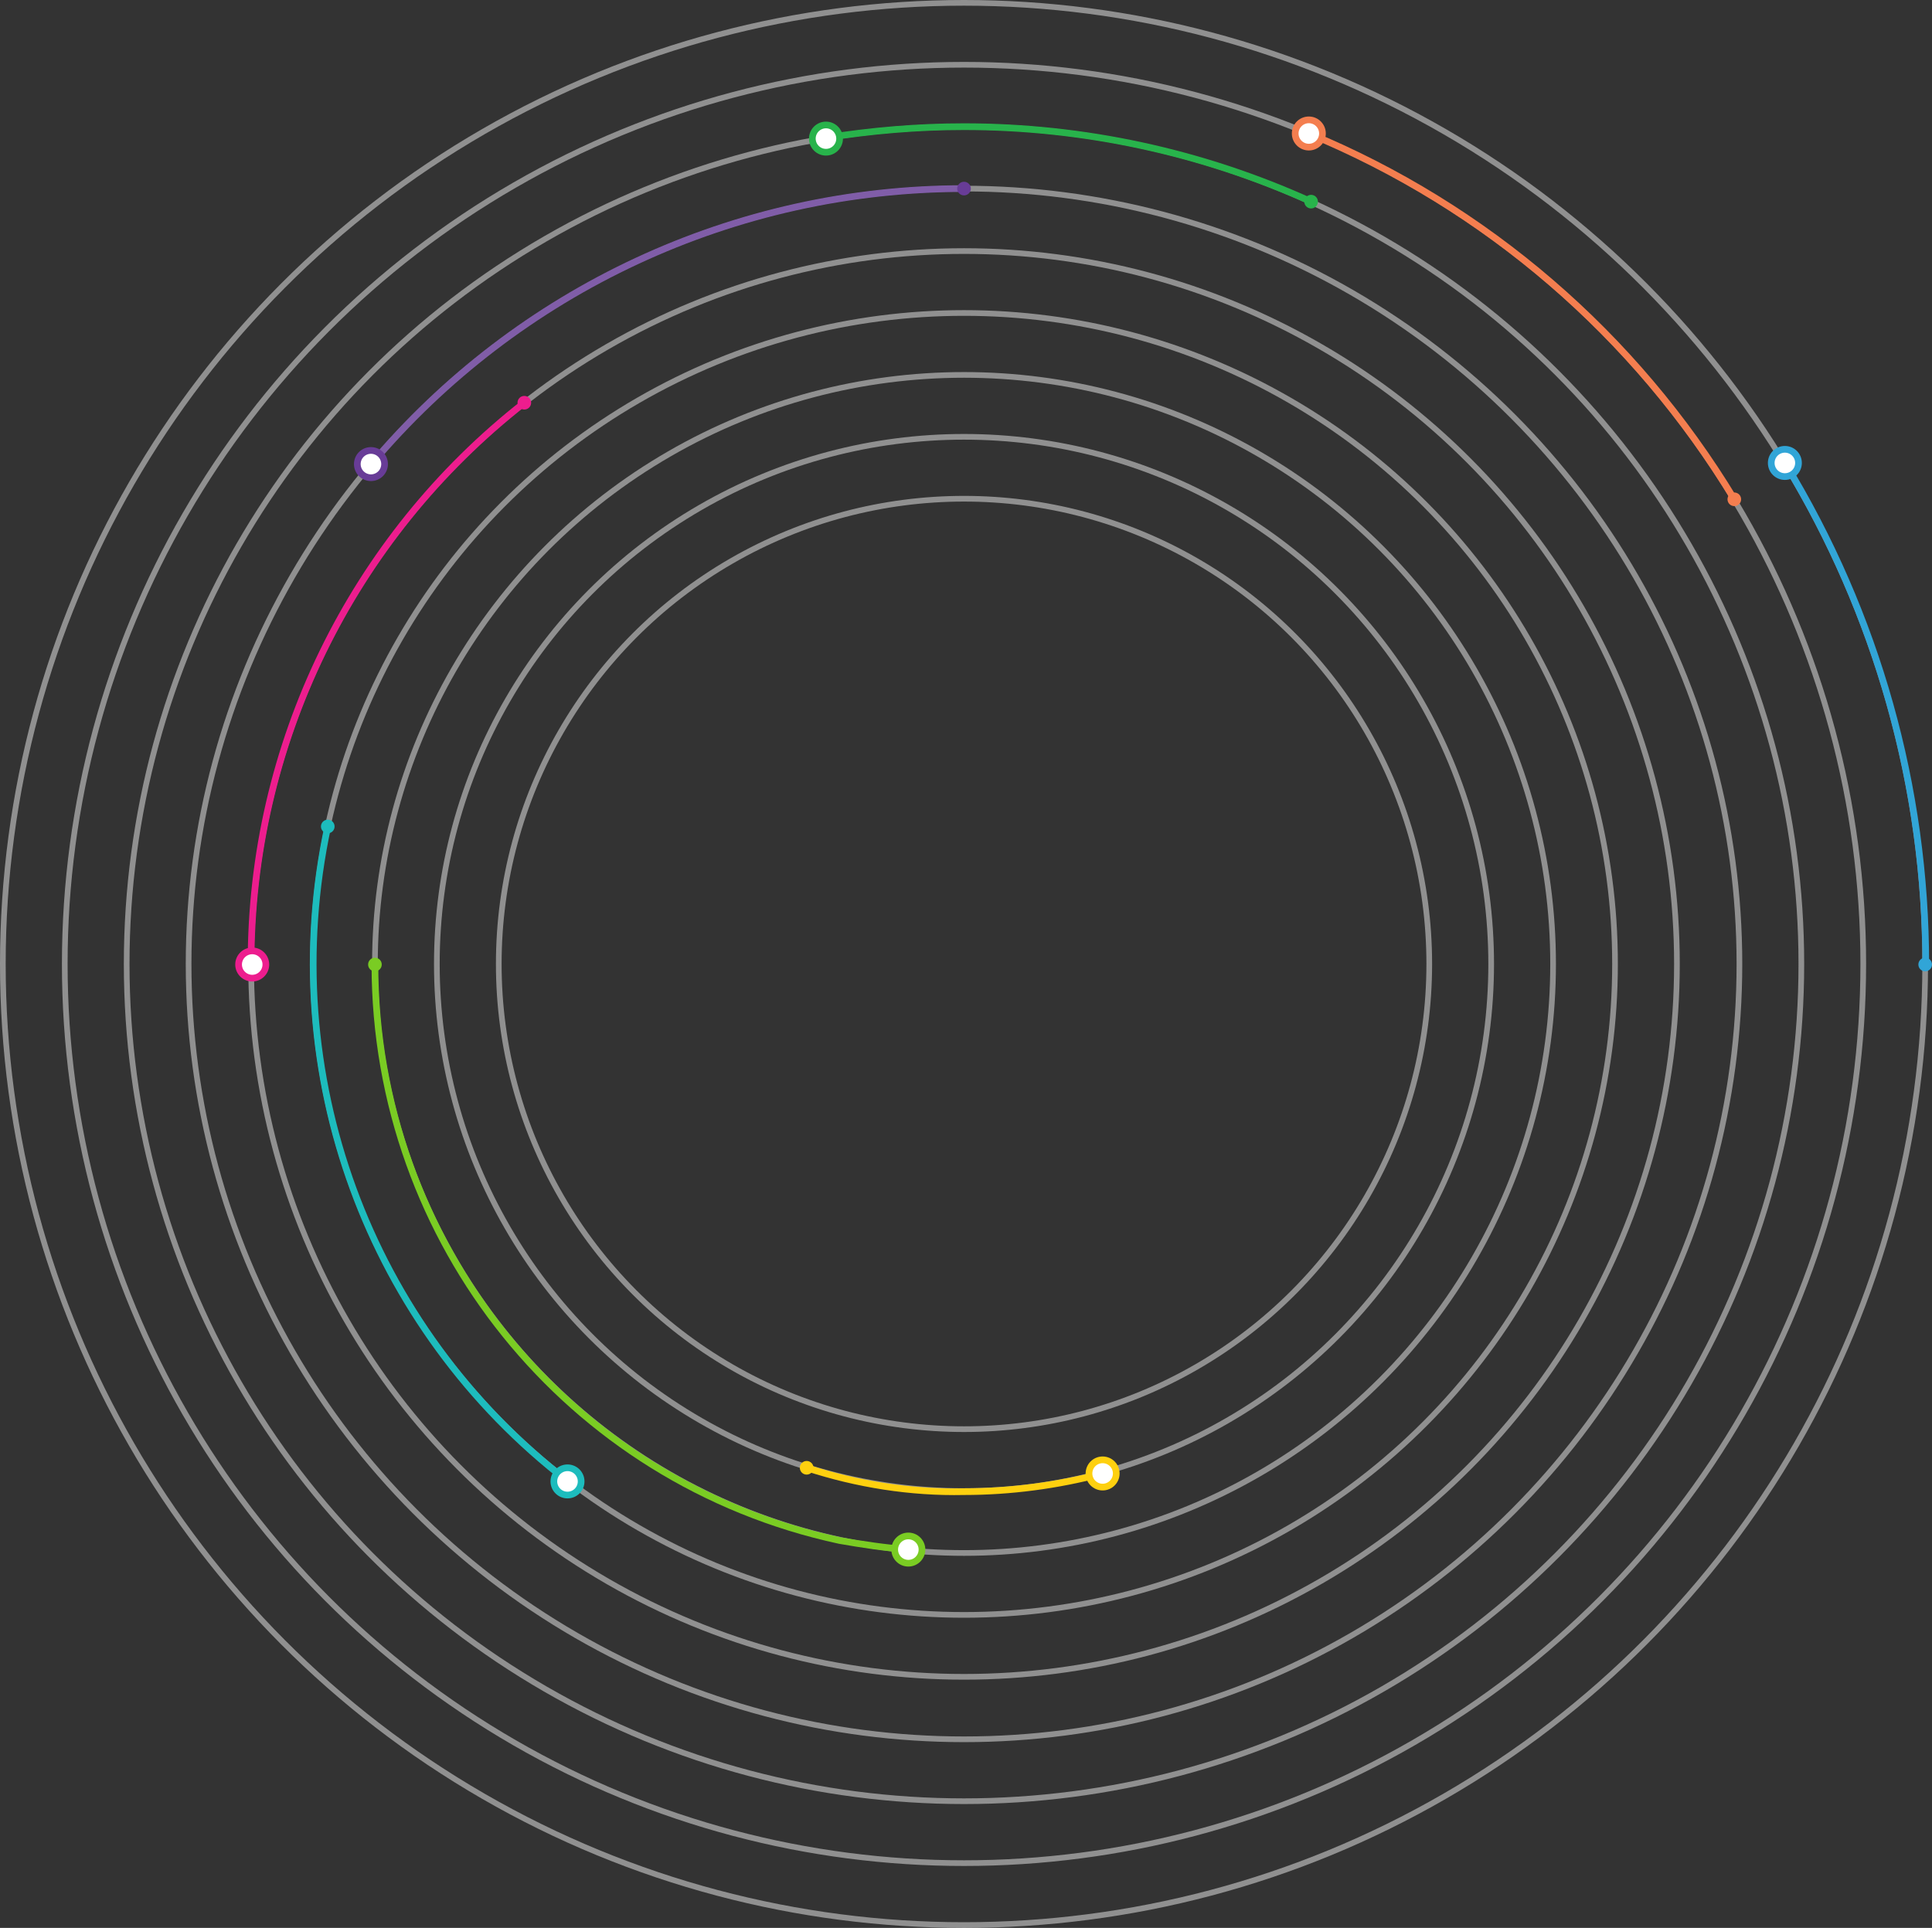 <?xml version="1.0" encoding="utf-8"?>
<svg version="1.1" id="Rings" xmlns="http://www.w3.org/2000/svg" xmlns:xlink="http://www.w3.org/1999/xlink" x="0px" y="0px"
	 viewBox="0 0 340.1 339.4" style="enable-background:new 0 0 340.1 339.4;" xml:space="preserve">
<rect x="0" y="0" width="340.1" height="339.4" fill="#333333" stroke="none"/>
<style type="text/css">
	.st0{opacity:0.5;fill:none;stroke:#EFEFEF;stroke-miterlimit:10;enable-background:new    ;}

	.st1{fill:none;stroke:#31A5D7;stroke-width:1.18;stroke-miterlimit:10;}
	.st2{fill:#31A5D7;}
	.st3{fill:#FFFFFF;stroke:#31A5D7;stroke-width:1.18;stroke-miterlimit:10;}

	.st4{fill:none;stroke:#F47E4F;stroke-width:1.18;stroke-miterlimit:10;}
	.st5{fill:#F47E4F;}
	.st6{fill:#FFFFFF;stroke:#F47E4F;stroke-width:1.18;stroke-miterlimit:10;}

	.st7{fill:none;stroke:#28B34B;stroke-width:1.18;stroke-miterlimit:10;}
	.st8{fill:#28B34B;}
	.st9{fill:#FFFFFF;stroke:#28B34B;stroke-width:1.18;stroke-miterlimit:10;}

	.st10{fill:none;stroke:#805DA8;stroke-width:1.18;stroke-miterlimit:10;}
	.st11{fill:#683C97;}
	.st12{fill:#FFFFFF;stroke:#683C97;stroke-width:1.18;stroke-miterlimit:10;}

	.st13{fill:none;stroke:#ED1D8E;stroke-width:1.18;stroke-miterlimit:10;}
	.st14{fill:#ED1D8E;}
	.st15{fill:#FFFFFF;stroke:#ED1D8E;stroke-width:1.18;stroke-miterlimit:10;}

	.st16{fill:none;stroke:#1DBCBD;stroke-width:1.18;stroke-miterlimit:10;}
	.st17{fill:#1DBCBD;}
	.st18{fill:#FFFFFF;stroke:#1DBCBD;stroke-width:1.18;stroke-miterlimit:10;}

	.st19{fill:none;stroke:#7ACC23;stroke-width:1.18;stroke-miterlimit:10;}
	.st20{fill:#7ACC23;}
	.st21{fill:#FFFFFF;stroke:#7ACC23;stroke-width:1.18;stroke-miterlimit:10;}

	.st22{fill:none;stroke:#FED00F;stroke-width:1.18;stroke-miterlimit:10;}
	.st23{fill:#FED00F;}
	.st24{fill:#FFFFFF;stroke:#FED00F;stroke-width:1.18;stroke-miterlimit:10;}
</style>
<title>p3 infographic rings</title>
<circle class="st0" cx="169.7" cy="169.7" r="169.2"/>
<circle class="st0" cx="169.7" cy="169.7" r="158.3"/>
<circle class="st0" cx="169.7" cy="169.7" r="147.4"/>
<circle class="st0" cx="169.7" cy="169.7" r="136.5"/>
<circle class="st0" cx="169.7" cy="169.7" r="125.5"/>
<circle class="st0" cx="169.7" cy="169.7" r="114.6"/>
<circle class="st0" cx="169.7" cy="169.7" r="103.7"/>
<circle class="st0" cx="169.7" cy="169.7" r="92.8"/>
<circle class="st0" cx="169.7" cy="169.7" r="81.9"/>

<g id="discovery">
	<path class="st1" d="M314.2,81.5c16.2,26.6,24.8,57.1,24.8,88.3"/>
	<circle class="st2" cx="338.9" cy="169.8" r="1.2"/>
	<circle class="st3" cx="314.2" cy="81.5" r="2.4"/>
	<animateTransform
		id="discovery_anim"
		attributeName="transform"
		attributeType="XML"
		type="rotate"
		from="0 169.7 169.8"
		to="31 169.7 169.8"
		begin="1.5; quality_assurance_anim.end+1.5"
		dur="2"
		fill="freeze"
		repeateCount="indefinite"
	/>
	<animateTransform
		id="client_consultation_anim"
		attributeName="transform"
		attributeType="XML"
		type="rotate"
		from="31 169.7 169.8"
		to="65.5 169.7 169.8"
		begin="discovery_anim.end+1.5"
		dur="2"
		fill="freeze"
		repeateCount="indefinite"
	/>
	<animateTransform
		id="kick_off_anim"
		attributeName="transform"
		attributeType="XML"
		type="rotate"
		from="65.5 169.7 169.8"
		to="90 169.7 169.8"
		begin="client_consultation_anim.end+1.5"
		dur="2"
		fill="freeze"
		repeateCount="indefinite"
	/>
	<animateTransform
		id="information_architecture_development_anim"
		attributeName="transform"
		attributeType="XML"
		type="rotate"
		from="90 169.7 169.8"
		to="128.3 169.7 169.8"
		begin="kick_off_anim.end+1.5"
		dur="2"
		fill="freeze"
		repeateCount="indefinite"
	/>
	<animateTransform
		id="design_anim"
		attributeName="transform"
		attributeType="XML"
		type="rotate"
		from="128.3 169.7 169.8"
		to="167.8 169.7 169.8"
		begin="information_architecture_development_anim.end+1.5"
		dur="2"
		fill="freeze"
		repeateCount="indefinite"
	/>
	<animateTransform
		id="front_end_development_anim"
		attributeName="transform"
		attributeType="XML"
		type="rotate"
		from="167.8 169.7 169.8"
		to="179.7 169.7 169.8"
		begin="design_anim.end+1.5"
		dur="2"
		fill="freeze"
		repeateCount="indefinite"
	/>
	<animateTransform
		id="back_end_development_anim"
		attributeName="transform"
		attributeType="XML"
		type="rotate"
		from="179.7 169.7 169.8"
		to="252.6 169.7 169.8"
		begin="front_end_development_anim.end+1.5"
		dur="2"
		fill="freeze"
		repeateCount="indefinite"
	/>
	<animateTransform
		id="quality_assurance_anim"
		attributeName="transform"
		attributeType="XML"
		type="rotate"
		from="252.6 169.7 169.8"
		to="360 169.7 169.8"
		begin="back_end_development_anim.end+1.5"
		dur="2"
		fill="freeze"
		repeateCount="indefinite"
	/>
</g>
<g id="client_consultation">
	<path class="st4" d="M305.3,87.9c-17.5-28.9-43.7-51.5-74.9-64.4"/>
	<circle class="st5" cx="305.3" cy="87.9" r="1.2"/>
	<circle class="st6" cx="230.4" cy="23.5" r="2.4"/>
	<animateTransform
		id="discovery_anim"
		attributeName="transform"
		attributeType="XML"
		type="rotate"
		from="0 169.7 169.8"
		to="31 169.7 169.8"
		begin="1.5; quality_assurance_anim.end+1.5"
		dur="2"
		fill="freeze"
		repeateCount="indefinite"
	/>
	<animateTransform
		id="client_consultation_anim"
		attributeName="transform"
		attributeType="XML"
		type="rotate"
		from="31 169.7 169.8"
		to="65.5 169.7 169.8"
		begin="discovery_anim.end+1.5"
		dur="2"
		fill="freeze"
		repeateCount="indefinite"
	/>
	<animateTransform
		id="kick_off_anim"
		attributeName="transform"
		attributeType="XML"
		type="rotate"
		from="65.5 169.7 169.8"
		to="90 169.7 169.8"
		begin="client_consultation_anim.end+1.5"
		dur="2"
		fill="freeze"
		repeateCount="indefinite"
	/>
	<animateTransform
		id="information_architecture_development_anim"
		attributeName="transform"
		attributeType="XML"
		type="rotate"
		from="90 169.7 169.8"
		to="128.3 169.7 169.8"
		begin="kick_off_anim.end+1.5"
		dur="2"
		fill="freeze"
		repeateCount="indefinite"
	/>
	<animateTransform
		id="design_anim"
		attributeName="transform"
		attributeType="XML"
		type="rotate"
		from="128.3 169.7 169.8"
		to="167.8 169.7 169.8"
		begin="information_architecture_development_anim.end+1.5"
		dur="2"
		fill="freeze"
		repeateCount="indefinite"
	/>
	<animateTransform
		id="front_end_development_anim"
		attributeName="transform"
		attributeType="XML"
		type="rotate"
		from="167.8 169.7 169.8"
		to="179.7 169.7 169.8"
		begin="design_anim.end+1.5"
		dur="2"
		fill="freeze"
		repeateCount="indefinite"
	/>
	<animateTransform
		id="back_end_development_anim"
		attributeName="transform"
		attributeType="XML"
		type="rotate"
		from="179.7 169.7 169.8"
		to="252.6 169.7 169.8"
		begin="front_end_development_anim.end+1.5"
		dur="2"
		fill="freeze"
		repeateCount="indefinite"
	/>
	<animateTransform
		id="quality_assurance_anim"
		attributeName="transform"
		attributeType="XML"
		type="rotate"
		from="252.6 169.7 169.8"
		to="360 169.7 169.8"
		begin="back_end_development_anim.end+1.5"
		dur="2"
		fill="freeze"
		repeateCount="indefinite"
	/>
</g>
<g id="kick_off">
	<path class="st7" d="M230.8,35.5c-19.2-8.7-40-13.2-61.1-13.2c-8.2,0-16.4,0.7-24.5,2"/>
	<circle class="st8" cx="230.8" cy="35.5" r="1.2"/>
	<circle class="st9" cx="145.4" cy="24.4" r="2.4"/>
	<animateTransform
		id="discovery_anim"
		attributeName="transform"
		attributeType="XML"
		type="rotate"
		from="0 169.7 169.8"
		to="31 169.7 169.8"
		begin="1.5; quality_assurance_anim.end+1.5"
		dur="2"
		fill="freeze"
		repeateCount="indefinite"
	/>
	<animateTransform
		id="client_consultation_anim"
		attributeName="transform"
		attributeType="XML"
		type="rotate"
		from="31 169.7 169.8"
		to="65.5 169.7 169.8"
		begin="discovery_anim.end+1.5"
		dur="2"
		fill="freeze"
		repeateCount="indefinite"
	/>
	<animateTransform
		id="kick_off_anim"
		attributeName="transform"
		attributeType="XML"
		type="rotate"
		from="65.5 169.7 169.8"
		to="90 169.7 169.8"
		begin="client_consultation_anim.end+1.5"
		dur="2"
		fill="freeze"
		repeateCount="indefinite"
	/>
	<animateTransform
		id="information_architecture_development_anim"
		attributeName="transform"
		attributeType="XML"
		type="rotate"
		from="90 169.7 169.8"
		to="128.3 169.7 169.8"
		begin="kick_off_anim.end+1.5"
		dur="2"
		fill="freeze"
		repeateCount="indefinite"
	/>
	<animateTransform
		id="design_anim"
		attributeName="transform"
		attributeType="XML"
		type="rotate"
		from="128.3 169.7 169.8"
		to="167.8 169.7 169.8"
		begin="information_architecture_development_anim.end+1.5"
		dur="2"
		fill="freeze"
		repeateCount="indefinite"
	/>
	<animateTransform
		id="front_end_development_anim"
		attributeName="transform"
		attributeType="XML"
		type="rotate"
		from="167.8 169.7 169.8"
		to="179.7 169.7 169.8"
		begin="design_anim.end+1.5"
		dur="2"
		fill="freeze"
		repeateCount="indefinite"
	/>
	<animateTransform
		id="back_end_development_anim"
		attributeName="transform"
		attributeType="XML"
		type="rotate"
		from="179.7 169.7 169.8"
		to="252.6 169.7 169.8"
		begin="front_end_development_anim.end+1.5"
		dur="2"
		fill="freeze"
		repeateCount="indefinite"
	/>
	<animateTransform
		id="quality_assurance_anim"
		attributeName="transform"
		attributeType="XML"
		type="rotate"
		from="252.6 169.7 169.8"
		to="360 169.7 169.8"
		begin="back_end_development_anim.end+1.5"
		dur="2"
		fill="freeze"
		repeateCount="indefinite"
	/>
</g>
<g id="information_architecture_development">
	<path class="st10" d="M169.7,33.2C129.4,33.2,91.2,51,65.3,81.8"/>
	<circle class="st11" cx="169.7" cy="33.2" r="1.2"/>
	<circle class="st12" cx="65.3" cy="81.7" r="2.4"/>
	<animateTransform
		id="discovery_anim"
		attributeName="transform"
		attributeType="XML"
		type="rotate"
		from="0 169.7 169.8"
		to="31 169.7 169.8"
		begin="1.5; quality_assurance_anim.end+1.5"
		dur="2"
		fill="freeze"
		repeateCount="indefinite"
	/>
	<animateTransform
		id="client_consultation_anim"
		attributeName="transform"
		attributeType="XML"
		type="rotate"
		from="31 169.7 169.8"
		to="65.5 169.7 169.8"
		begin="discovery_anim.end+1.5"
		dur="2"
		fill="freeze"
		repeateCount="indefinite"
	/>
	<animateTransform
		id="kick_off_anim"
		attributeName="transform"
		attributeType="XML"
		type="rotate"
		from="65.5 169.7 169.8"
		to="90 169.7 169.8"
		begin="client_consultation_anim.end+1.5"
		dur="2"
		fill="freeze"
		repeateCount="indefinite"
	/>
	<animateTransform
		id="information_architecture_development_anim"
		attributeName="transform"
		attributeType="XML"
		type="rotate"
		from="90 169.7 169.8"
		to="128.3 169.7 169.8"
		begin="kick_off_anim.end+1.5"
		dur="2"
		fill="freeze"
		repeateCount="indefinite"
	/>
	<animateTransform
		id="design_anim"
		attributeName="transform"
		attributeType="XML"
		type="rotate"
		from="128.3 169.7 169.8"
		to="167.8 169.7 169.8"
		begin="information_architecture_development_anim.end+1.5"
		dur="2"
		fill="freeze"
		repeateCount="indefinite"
	/>
	<animateTransform
		id="front_end_development_anim"
		attributeName="transform"
		attributeType="XML"
		type="rotate"
		from="167.8 169.7 169.8"
		to="179.7 169.7 169.8"
		begin="design_anim.end+1.5"
		dur="2"
		fill="freeze"
		repeateCount="indefinite"
	/>
	<animateTransform
		id="back_end_development_anim"
		attributeName="transform"
		attributeType="XML"
		type="rotate"
		from="179.7 169.7 169.8"
		to="252.6 169.7 169.8"
		begin="front_end_development_anim.end+1.5"
		dur="2"
		fill="freeze"
		repeateCount="indefinite"
	/>
	<animateTransform
		id="quality_assurance_anim"
		attributeName="transform"
		attributeType="XML"
		type="rotate"
		from="252.6 169.7 169.8"
		to="360 169.7 169.8"
		begin="back_end_development_anim.end+1.5"
		dur="2"
		fill="freeze"
		repeateCount="indefinite"
	/>
</g>
<g id="design">
	<path class="st13" d="M92.3,70.9c-30.4,23.8-48.2,60.3-48.1,98.9"/>
	<circle class="st14" cx="92.3" cy="70.9" r="1.2"/>
	<circle class="st15" cx="44.4" cy="169.8" r="2.4"/>
	<animateTransform
		id="discovery_anim"
		attributeName="transform"
		attributeType="XML"
		type="rotate"
		from="0 169.7 169.8"
		to="31 169.7 169.8"
		begin="1.5; quality_assurance_anim.end+1.5"
		dur="2"
		fill="freeze"
		repeateCount="indefinite"
	/>
	<animateTransform
		id="client_consultation_anim"
		attributeName="transform"
		attributeType="XML"
		type="rotate"
		from="31 169.7 169.8"
		to="65.5 169.7 169.8"
		begin="discovery_anim.end+1.5"
		dur="2"
		fill="freeze"
		repeateCount="indefinite"
	/>
	<animateTransform
		id="kick_off_anim"
		attributeName="transform"
		attributeType="XML"
		type="rotate"
		from="65.5 169.7 169.8"
		to="90 169.7 169.8"
		begin="client_consultation_anim.end+1.5"
		dur="2"
		fill="freeze"
		repeateCount="indefinite"
	/>
	<animateTransform
		id="information_architecture_development_anim"
		attributeName="transform"
		attributeType="XML"
		type="rotate"
		from="90 169.7 169.8"
		to="128.3 169.7 169.8"
		begin="kick_off_anim.end+1.5"
		dur="2"
		fill="freeze"
		repeateCount="indefinite"
	/>
	<animateTransform
		id="design_anim"
		attributeName="transform"
		attributeType="XML"
		type="rotate"
		from="128.3 169.7 169.8"
		to="167.8 169.7 169.8"
		begin="information_architecture_development_anim.end+1.5"
		dur="2"
		fill="freeze"
		repeateCount="indefinite"
	/>
	<animateTransform
		id="front_end_development_anim"
		attributeName="transform"
		attributeType="XML"
		type="rotate"
		from="167.8 169.7 169.8"
		to="179.7 169.7 169.8"
		begin="design_anim.end+1.5"
		dur="2"
		fill="freeze"
		repeateCount="indefinite"
	/>
	<animateTransform
		id="back_end_development_anim"
		attributeName="transform"
		attributeType="XML"
		type="rotate"
		from="179.7 169.7 169.8"
		to="252.6 169.7 169.8"
		begin="front_end_development_anim.end+1.5"
		dur="2"
		fill="freeze"
		repeateCount="indefinite"
	/>
	<animateTransform
		id="quality_assurance_anim"
		attributeName="transform"
		attributeType="XML"
		type="rotate"
		from="252.6 169.7 169.8"
		to="360 169.7 169.8"
		begin="back_end_development_anim.end+1.5"
		dur="2"
		fill="freeze"
		repeateCount="indefinite"
	/>
</g>
<g id="front_end_development">
	<path class="st16" d="M57.7,145.5c-9.3,43.4,7.1,88.2,42.3,115.3"/>
	<circle class="st17" cx="57.7" cy="145.5" r="1.2"/>
	<circle class="st18" cx="99.9" cy="260.8" r="2.4"/>
	<animateTransform
		id="discovery_anim"
		attributeName="transform"
		attributeType="XML"
		type="rotate"
		from="0 169.7 169.8"
		to="31 169.7 169.8"
		begin="1.5; quality_assurance_anim.end+1.5"
		dur="2"
		fill="freeze"
		repeateCount="indefinite"
	/>
	<animateTransform
		id="client_consultation_anim"
		attributeName="transform"
		attributeType="XML"
		type="rotate"
		from="31 169.7 169.8"
		to="65.5 169.7 169.8"
		begin="discovery_anim.end+1.5"
		dur="2"
		fill="freeze"
		repeateCount="indefinite"
	/>
	<animateTransform
		id="kick_off_anim"
		attributeName="transform"
		attributeType="XML"
		type="rotate"
		from="65.5 169.7 169.8"
		to="90 169.7 169.8"
		begin="client_consultation_anim.end+1.5"
		dur="2"
		fill="freeze"
		repeateCount="indefinite"
	/>
	<animateTransform
		id="information_architecture_development_anim"
		attributeName="transform"
		attributeType="XML"
		type="rotate"
		from="90 169.7 169.8"
		to="128.3 169.7 169.8"
		begin="kick_off_anim.end+1.5"
		dur="2"
		fill="freeze"
		repeateCount="indefinite"
	/>
	<animateTransform
		id="design_anim"
		attributeName="transform"
		attributeType="XML"
		type="rotate"
		from="128.3 169.7 169.8"
		to="167.8 169.7 169.8"
		begin="information_architecture_development_anim.end+1.5"
		dur="2"
		fill="freeze"
		repeateCount="indefinite"
	/>
	<animateTransform
		id="front_end_development_anim"
		attributeName="transform"
		attributeType="XML"
		type="rotate"
		from="167.8 169.7 169.8"
		to="179.7 169.7 169.8"
		begin="design_anim.end+1.5"
		dur="2"
		fill="freeze"
		repeateCount="indefinite"
	/>
	<animateTransform
		id="back_end_development_anim"
		attributeName="transform"
		attributeType="XML"
		type="rotate"
		from="179.7 169.7 169.8"
		to="252.6 169.7 169.8"
		begin="front_end_development_anim.end+1.5"
		dur="2"
		fill="freeze"
		repeateCount="indefinite"
	/>
	<animateTransform
		id="quality_assurance_anim"
		attributeName="transform"
		attributeType="XML"
		type="rotate"
		from="252.6 169.7 169.8"
		to="360 169.7 169.8"
		begin="back_end_development_anim.end+1.5"
		dur="2"
		fill="freeze"
		repeateCount="indefinite"
	/>
</g>
<g id="back_end_development">
	<path class="st19" d="M66,169.8c0,48.9,34,91.1,81.8,101.4c4,0.7,8,1.3,12,1.6"/>
	<circle class="st20" cx="66" cy="169.8" r="1.2"/>
	<circle class="st21" cx="159.9" cy="272.8" r="2.4"/>
	<animateTransform
		id="discovery_anim"
		attributeName="transform"
		attributeType="XML"
		type="rotate"
		from="0 169.7 169.8"
		to="31 169.7 169.8"
		begin="1.5; quality_assurance_anim.end+1.5"
		dur="2"
		fill="freeze"
		repeateCount="indefinite"
	/>
	<animateTransform
		id="client_consultation_anim"
		attributeName="transform"
		attributeType="XML"
		type="rotate"
		from="31 169.7 169.8"
		to="65.5 169.7 169.8"
		begin="discovery_anim.end+1.5"
		dur="2"
		fill="freeze"
		repeateCount="indefinite"
	/>
	<animateTransform
		id="kick_off_anim"
		attributeName="transform"
		attributeType="XML"
		type="rotate"
		from="65.5 169.7 169.8"
		to="90 169.7 169.8"
		begin="client_consultation_anim.end+1.5"
		dur="2"
		fill="freeze"
		repeateCount="indefinite"
	/>
	<animateTransform
		id="information_architecture_development_anim"
		attributeName="transform"
		attributeType="XML"
		type="rotate"
		from="90 169.7 169.8"
		to="128.3 169.7 169.8"
		begin="kick_off_anim.end+1.5"
		dur="2"
		fill="freeze"
		repeateCount="indefinite"
	/>
	<animateTransform
		id="design_anim"
		attributeName="transform"
		attributeType="XML"
		type="rotate"
		from="128.3 169.7 169.8"
		to="167.8 169.7 169.8"
		begin="information_architecture_development_anim.end+1.5"
		dur="2"
		fill="freeze"
		repeateCount="indefinite"
	/>
	<animateTransform
		id="front_end_development_anim"
		attributeName="transform"
		attributeType="XML"
		type="rotate"
		from="167.8 169.7 169.8"
		to="179.7 169.7 169.8"
		begin="design_anim.end+1.5"
		dur="2"
		fill="freeze"
		repeateCount="indefinite"
	/>
	<animateTransform
		id="back_end_development_anim"
		attributeName="transform"
		attributeType="XML"
		type="rotate"
		from="179.7 169.7 169.8"
		to="252.6 169.7 169.8"
		begin="front_end_development_anim.end+1.5"
		dur="2"
		fill="freeze"
		repeateCount="indefinite"
	/>
	<animateTransform
		id="quality_assurance_anim"
		attributeName="transform"
		attributeType="XML"
		type="rotate"
		from="252.6 169.7 169.8"
		to="360 169.7 169.8"
		begin="back_end_development_anim.end+1.5"
		dur="2"
		fill="freeze"
		repeateCount="indefinite"
	/>
</g>
<g id="quality_assurance">
	<path class="st22" d="M142,258.4c8.9,2.9,18.3,4.4,27.7,4.2l0,0c8.2,0,16.5-1.1,24.4-3.2"/>
	<circle class="st23" cx="142" cy="258.4" r="1.2"/>
	<circle class="st24" cx="194.1" cy="259.4" r="2.4"/>
	<animateTransform
		id="discovery_anim"
		attributeName="transform"
		attributeType="XML"
		type="rotate"
		from="0 169.7 169.8"
		to="31 169.7 169.8"
		begin="1.5; quality_assurance_anim.end+1.5"
		dur="2"
		fill="freeze"
		repeateCount="indefinite"
	/>
	<animateTransform
		id="client_consultation_anim"
		attributeName="transform"
		attributeType="XML"
		type="rotate"
		from="31 169.7 169.8"
		to="65.5 169.7 169.8"
		begin="discovery_anim.end+1.5"
		dur="2"
		fill="freeze"
		repeateCount="indefinite"
	/>
	<animateTransform
		id="kick_off_anim"
		attributeName="transform"
		attributeType="XML"
		type="rotate"
		from="65.5 169.7 169.8"
		to="90 169.7 169.8"
		begin="client_consultation_anim.end+1.5"
		dur="2"
		fill="freeze"
		repeateCount="indefinite"
	/>
	<animateTransform
		id="information_architecture_development_anim"
		attributeName="transform"
		attributeType="XML"
		type="rotate"
		from="90 169.7 169.8"
		to="128.3 169.7 169.8"
		begin="kick_off_anim.end+1.5"
		dur="2"
		fill="freeze"
		repeateCount="indefinite"
	/>
	<animateTransform
		id="design_anim"
		attributeName="transform"
		attributeType="XML"
		type="rotate"
		from="128.3 169.7 169.8"
		to="167.8 169.7 169.8"
		begin="information_architecture_development_anim.end+1.5"
		dur="2"
		fill="freeze"
		repeateCount="indefinite"
	/>
	<animateTransform
		id="front_end_development_anim"
		attributeName="transform"
		attributeType="XML"
		type="rotate"
		from="167.8 169.7 169.8"
		to="179.7 169.7 169.8"
		begin="design_anim.end+1.5"
		dur="2"
		fill="freeze"
		repeateCount="indefinite"
	/>
	<animateTransform
		id="back_end_development_anim"
		attributeName="transform"
		attributeType="XML"
		type="rotate"
		from="179.7 169.7 169.8"
		to="252.6 169.7 169.8"
		begin="front_end_development_anim.end+1.5"
		dur="2"
		fill="freeze"
		repeateCount="indefinite"
	/>
	<animateTransform
		id="quality_assurance_anim"
		attributeName="transform"
		attributeType="XML"
		type="rotate"
		from="252.6 169.7 169.8"
		to="360 169.7 169.8"
		begin="back_end_development_anim.end+1.5"
		dur="2"
		fill="freeze"
		repeateCount="indefinite"
	/>
</g>

<circle cx="338.9" cy="169.8" r="0" fill="none" stroke="#31A5D7" stroke-width="0.5" stroke-miterlimit="10" stroke-opacity="0.5">
	<animate
		id="discovery_ind_start_anim"
		attributeName="r"
		values="0;20"
		begin="discovery_anim.begin-1.5"
		dur="500ms"
		calcMode="linear"
		fill="freeze"
	/>
	<animate
		id="discovery_ind_end_anim"
		attributeName="r"
		values="20;0"
		begin="discovery_anim.end"
		dur="500ms"
		calcMode="linear"
		fill="freeze"
	/>
</circle>

<circle cx="328" cy="169.8" r="0" fill="none" stroke="#F47E4F" stroke-width="0.5" stroke-miterlimit="10" stroke-opacity="0.5">
	<animate
		id="discovery_ind_start_anim"
		attributeName="r"
		values="0;20"
		begin="client_consultation_anim.begin-1.5"
		dur="500ms"
		calcMode="linear"
		fill="freeze"
	/>
	<animate
		id="discovery_ind_end_anim"
		attributeName="r"
		values="20;0"
		begin="client_consultation_anim.end"
		dur="500ms"
		calcMode="linear"
		fill="freeze"
	/>
</circle>
<circle cx="317.1" cy="169.8" r="0" fill="none" stroke="#28B34B" stroke-width="0.5" stroke-miterlimit="10" stroke-opacity="0.5">
	<animate
		id="discovery_ind_start_anim"
		attributeName="r"
		values="0;20"
		begin="kick_off_anim.begin-1.5"
		dur="500ms"
		calcMode="linear"
		fill="freeze"
	/>
	<animate
		id="discovery_ind_end_anim"
		attributeName="r"
		values="20;0"
		begin="kick_off_anim.end"
		dur="500ms"
		calcMode="linear"
		fill="freeze"
	/>
</circle>
<circle cx="306.2" cy="169.8" r="0" fill="none" stroke="#805DA8" stroke-width="0.5" stroke-miterlimit="10" stroke-opacity="0.5">
	<animate
		id="discovery_ind_start_anim"
		attributeName="r"
		values="0;20"
		begin="information_architecture_development_anim.begin-1.5"
		dur="500ms"
		calcMode="linear"
		fill="freeze"
	/>
	<animate
		id="discovery_ind_end_anim"
		attributeName="r"
		values="20;0"
		begin="information_architecture_development_anim.end"
		dur="500ms"
		calcMode="linear"
		fill="freeze"
	/>
</circle>
<circle cx="295.3" cy="169.8" r="0" fill="none" stroke="#ED1D8E" stroke-width="0.5" stroke-miterlimit="10" stroke-opacity="0.5">
	<animate
		id="discovery_ind_start_anim"
		attributeName="r"
		values="0;20"
		begin="design_anim.begin-1.5"
		dur="500ms"
		calcMode="linear"
		fill="freeze"
	/>
	<animate
		id="discovery_ind_end_anim"
		attributeName="r"
		values="20;0"
		begin="design_anim.end"
		dur="500ms"
		calcMode="linear"
		fill="freeze"
	/>
</circle>
<circle cx="284.4" cy="169.8" r="0" fill="none" stroke="#1DBCBD" stroke-width="0.5" stroke-miterlimit="10" stroke-opacity="0.5">
	<animate
		id="discovery_ind_start_anim"
		attributeName="r"
		values="0;20"
		begin="front_end_development_anim.begin-1.5"
		dur="500ms"
		calcMode="linear"
		fill="freeze"
	/>
	<animate
		id="discovery_ind_end_anim"
		attributeName="r"
		values="20;0"
		begin="front_end_development_anim.end"
		dur="500ms"
		calcMode="linear"
		fill="freeze"
	/>
</circle>
<circle cx="273.5" cy="169.8" r="0" fill="none" stroke="#7ACC23" stroke-width="0.5" stroke-miterlimit="10" stroke-opacity="0.5">
	<animate
		id="discovery_ind_start_anim"
		attributeName="r"
		values="0;20"
		begin="back_end_development_anim.begin-1.5"
		dur="500ms"
		calcMode="linear"
		fill="freeze"
	/>
	<animate
		id="discovery_ind_end_anim"
		attributeName="r"
		values="20;0"
		begin="back_end_development_anim.end"
		dur="500ms"
		calcMode="linear"
		fill="freeze"
	/>
</circle>
<circle cx="262.6" cy="169.8" r="0" fill="none" stroke="#FED00F" stroke-width="0.5" stroke-miterlimit="10" stroke-opacity="0.5">
	<animate
		id="discovery_ind_start_anim"
		attributeName="r"
		values="0;20"
		begin="quality_assurance_anim.begin-1.5"
		dur="500ms"
		calcMode="linear"
		fill="freeze"
	/>
	<animate
		id="discovery_ind_end_anim"
		attributeName="r"
		values="20;0"
		begin="quality_assurance_anim.end"
		dur="500ms"
		calcMode="linear"
		fill="freeze"
	/>
</circle>

</svg>
